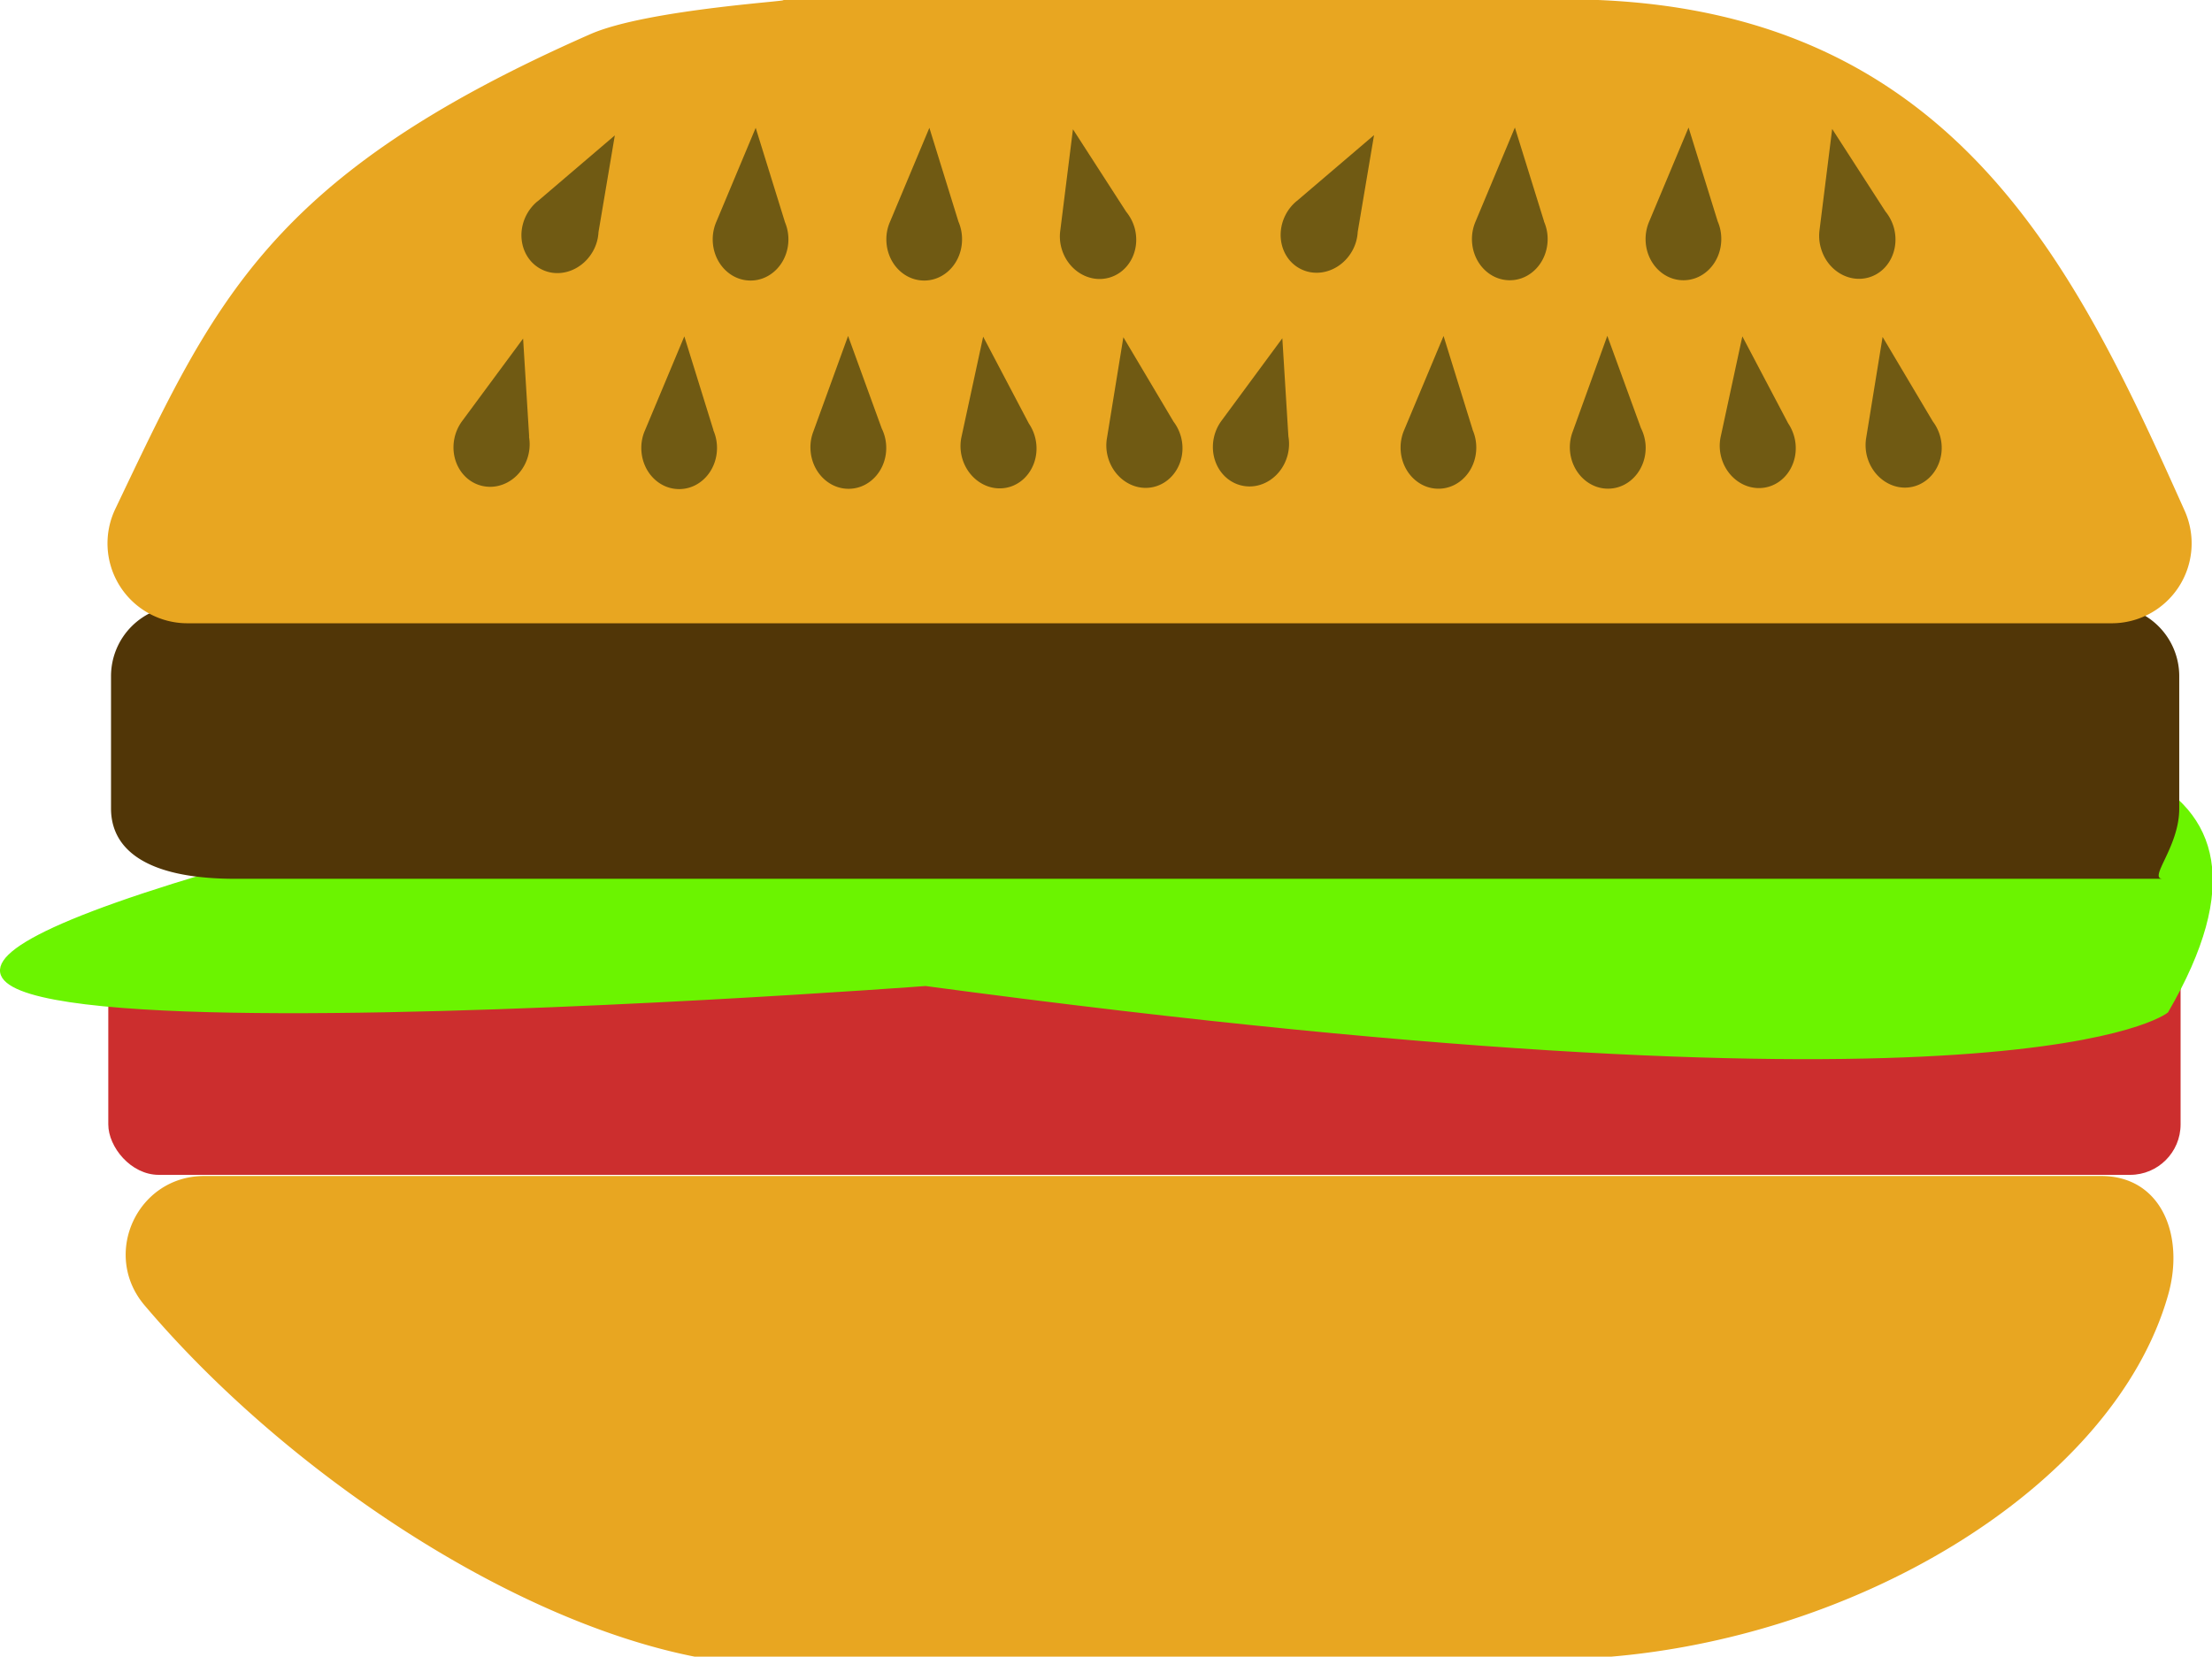 <svg xmlns="http://www.w3.org/2000/svg" viewBox="0 0 526 394" id="el_HJXlwo1BP2m"><style>@-webkit-keyframes el_HyneDjyBw3m_Animation{0%{opacity: 0;}33.33%{opacity: 1;}100%{opacity: 1;}}@keyframes el_HyneDjyBw3m_Animation{0%{opacity: 0;}33.33%{opacity: 1;}100%{opacity: 1;}}#el_HJXlwo1BP2m *{-webkit-animation-duration: 3s;animation-duration: 3s;-webkit-animation-timing-function: cubic-bezier(0, 0, 1, 1);animation-timing-function: cubic-bezier(0, 0, 1, 1);}#el_HJIevsJBP2m{fill: #cc2e2e;}#el_Byvgvi1Hw27{fill: #6bf400;stroke: #6bf400;stroke-miterlimit: 10;}#el_S1OlvsJSDhQ{fill: #513607;}#el_rJYlvsJBPhX{fill: #e8a621;}#el_B1qgPi1rv3X{fill: #e8a621;}#el_HJixviyrPn7{fill: #e8a621;}#el_HyneDjyBw3m{fill: #f4cf14;-webkit-animation-name: el_HyneDjyBw3m_Animation;animation-name: el_HyneDjyBw3m_Animation;opacity: 0;}#el_B16gDjkHv37{fill: #705a13;}#el_ryRxPi1Svn7{fill: #705a13;}#el_HJyWDjySw2Q{fill: #705a13;}#el_SyeWwokHP2m{fill: #705a13;}#el_BJb-woyrP3m{fill: #705a13;}#el_ByMZPsyBPnQ{fill: #705a13;}#el_HymbvsyHDhQ{fill: #705a13;}#el_r1NWPskSDnQ{fill: #705a13;}#el_SJSWPsJHPhQ{fill: #705a13;}#el_Hy8bDikrP2Q{fill: #705a13;}#el_HJvWPjJSPhm{fill: #705a13;}#el_SJdZPo1rDhX{fill: #705a13;}#el_S1K-viyBPhX{fill: #705a13;}#el_SJqWPi1Bwn7{fill: #705a13;}#el_rkoWPjJHvhX{fill: #705a13;}#el_SJ3bviJBDhQ{fill: #705a13;}#el_r1aZwsJBwhQ{fill: #705a13;}#el_SkRZPs1BD37{fill: #705a13;}#el_B14xvjyHDn7_S1BggBwhm{-webkit-transform: translate(0.498px, 0px) rotate(360deg) translate(-0.498px, 0px);transform: translate(0.498px, 0px) rotate(360deg) translate(-0.498px, 0px);}</style><defs/><title>Asset 1</title><g id="el_B14xvjyHDn7" data-name="Layer 2"><g id="el_S1SewokBw2X"><rect x="25.75" y="220.51" width="492.78" height="58.9" rx="12" id="el_HJIevsJBP2m"/><path d="M57.63,205.75C-134.66,260.65,220.09,234,220.09,234c260.25,34.94,295.06,6.45,295.06,6.45,69.63-119.59-229.1-34.73-229.1-34.73C132.23,164.15,57.63,205.75,57.63,205.75Z" id="el_Byvgvi1Hw27"/><path d="M514.31,209H55.93c-22,0-29.53-7.52-29.53-16.72V160.76a16.76,16.76,0,0,1,16.72-16.71H501.5a16.76,16.76,0,0,1,16.71,16.71v31.56C518.21,201.52,510.69,209,514.31,209Z" id="el_S1OlvsJSDhQ"/><polygon points="230.22 148.56 242.58 148.56 242.58 148.56 230.22 148.56 230.22 148.56" id="el_rJYlvsJBPhX"/><path d="M502.19,148.23a19,19,0,0,0,17.32-26.74C494.16,64.91,465.72,3.5,380,0H185.4c7.34,0-31,1.94-45.06,8.14C63.81,41.84,51,71.65,27.4,121.08a19,19,0,0,0,17.13,27.15Z" id="el_B1qgPi1rv3X"/><path d="M34.36,310.42C68,350.13,121.94,386,166.71,394.29a18.87,18.87,0,0,0,3.35.29H373.64c.69,0,1.38-.07,2.07-.1,64-2.8,126.93-40.67,139.88-86.59,3.93-13.93-1.53-28.21-16-28.21h-451C32.64,279.68,24.08,298.28,34.36,310.42Z" id="el_HJixviyrPn7"/><polyline points="499.16 281.37 292.57 394.58 79.89 279.41" id="el_HyneDjyBw3m"/><path d="M127.82,47.87a10.51,10.51,0,0,0-2.69,3.36c-2.44,4.84-.82,10.57,3.62,12.82s10,.14,12.46-4.69a10.37,10.37,0,0,0,1.11-4.16h0l3.88-23-18.39,15.7Z" id="el_B16gDjkHv37"/><path d="M125.83,103.83l-1.44-23.31L110,100h0a10.48,10.48,0,0,0-1.86,3.89c-1.28,5.26,1.6,10.48,6.44,11.65s9.79-2.12,11.07-7.38a10.5,10.5,0,0,0,.14-4.31Z" id="el_ryRxPi1Svn7"/><path d="M269.8,54.18a10.63,10.63,0,0,0-2-3.82h0L255.14,30.74l-3,24h0a10.36,10.36,0,0,0,.28,4.3c1.46,5.21,6.52,8.35,11.32,7S271.25,59.4,269.8,54.18Z" id="el_HJyWDjySw2Q"/><path d="M280.9,104.17a10.45,10.45,0,0,0-1.84-3.89h0L267.13,80.2l-3.88,23.87h0a10.27,10.27,0,0,0,.12,4.3c1.26,5.27,6.2,8.59,11,7.43S282.16,109.44,280.9,104.17Z" id="el_SyeWwokHP2m"/><path d="M186.62,52.7,179.7,30.4l-9.34,22.3h0a10.52,10.52,0,0,0-.88,4.22c0,5.41,4,9.8,9,9.8s9-4.39,9-9.8a10.52,10.52,0,0,0-.88-4.22Z" id="el_BJb-woyrP3m"/><path d="M169.65,102.29,162.73,80l-9.34,22.31h0a10.27,10.27,0,0,0-.89,4.21c0,5.42,4,9.8,9,9.8s9-4.38,9-9.8a10.43,10.43,0,0,0-.88-4.21Z" id="el_ByMZPsyBPnQ"/><path d="M209.67,101.9h0l-8-22-8.26,22.73h0a10.3,10.3,0,0,0-.68,4.25c.25,5.41,4.49,9.6,9.46,9.36s8.8-4.81,8.54-10.22A10.42,10.42,0,0,0,209.67,101.9Z" id="el_HymbvsyHDhQ"/><path d="M227.91,52.7h0L221,30.4l-9.34,22.3h0a10.35,10.35,0,0,0-.89,4.22c0,5.41,4,9.8,9,9.8s9-4.39,9-9.8A10.52,10.52,0,0,0,227.91,52.7Z" id="el_r1NWPskSDnQ"/><path d="M244.66,100.73h0L233.79,80.07l-5.11,23.63h0a10.39,10.39,0,0,0-.1,4.31c1,5.32,5.76,8.9,10.65,8s8.06-6,7.07-11.28A10.5,10.5,0,0,0,244.66,100.73Z" id="el_SJSWPsJHPhQ"/><path d="M308.36,47.8a10.41,10.41,0,0,0-2.69,3.36c-2.45,4.83-.82,10.57,3.62,12.81s10,.15,12.46-4.68a10.41,10.41,0,0,0,1.11-4.16h0l3.88-23-18.4,15.7Z" id="el_Hy8bDikrP2Q"/><path d="M306.37,103.76l-1.44-23.31L290.58,99.91h0a10.48,10.48,0,0,0-1.86,3.89c-1.28,5.26,1.6,10.47,6.44,11.65s9.79-2.13,11.07-7.39a10.45,10.45,0,0,0,.14-4.3Z" id="el_HJvWPjJSPhm"/><path d="M450.34,54.11a10.63,10.63,0,0,0-2-3.82h0L435.68,30.67l-3,24h0A10.36,10.36,0,0,0,433,59c1.46,5.21,6.52,8.35,11.32,7S451.79,59.33,450.34,54.11Z" id="el_SJdZPo1rDhX"/><path d="M461.44,104.1a10.45,10.45,0,0,0-1.84-3.89h0L447.67,80.13,443.79,104h0a10.66,10.66,0,0,0,.12,4.31c1.27,5.26,6.21,8.59,11,7.43S462.7,109.36,461.44,104.1Z" id="el_S1K-viyBPhX"/><path d="M367.16,52.63l-6.93-22.3-9.33,22.3h0a10.52,10.52,0,0,0-.88,4.22c0,5.41,4,9.8,9,9.8s9-4.39,9-9.8a10.35,10.35,0,0,0-.89-4.22Z" id="el_SJqWPi1Bwn7"/><path d="M350.19,102.21l-6.92-22.3-9.34,22.3h0a10.52,10.52,0,0,0-.88,4.22c0,5.41,4,9.8,9,9.8s9-4.39,9-9.8a10.52,10.52,0,0,0-.88-4.22Z" id="el_rkoWPjJHvhX"/><path d="M390.21,101.82h0l-8-21.95L374,102.6h0a10.47,10.47,0,0,0-.69,4.25c.26,5.41,4.5,9.6,9.47,9.36s8.79-4.81,8.54-10.22A10.63,10.63,0,0,0,390.21,101.82Z" id="el_SJ3bviJBDhQ"/><path d="M408.45,52.63h0l-6.92-22.3-9.34,22.3h0a10.52,10.52,0,0,0-.88,4.22c0,5.41,4,9.8,9,9.8s9-4.39,9-9.8A10.52,10.52,0,0,0,408.45,52.63Z" id="el_r1aZwsJBwhQ"/><path d="M425.2,100.66h0L414.32,80l-5.1,23.64h0a10.34,10.34,0,0,0-.1,4.3c1,5.33,5.75,8.9,10.65,8s8.06-6,7.07-11.29A10.68,10.68,0,0,0,425.2,100.66Z" id="el_SkRZPs1BD37"/></g></g></svg>